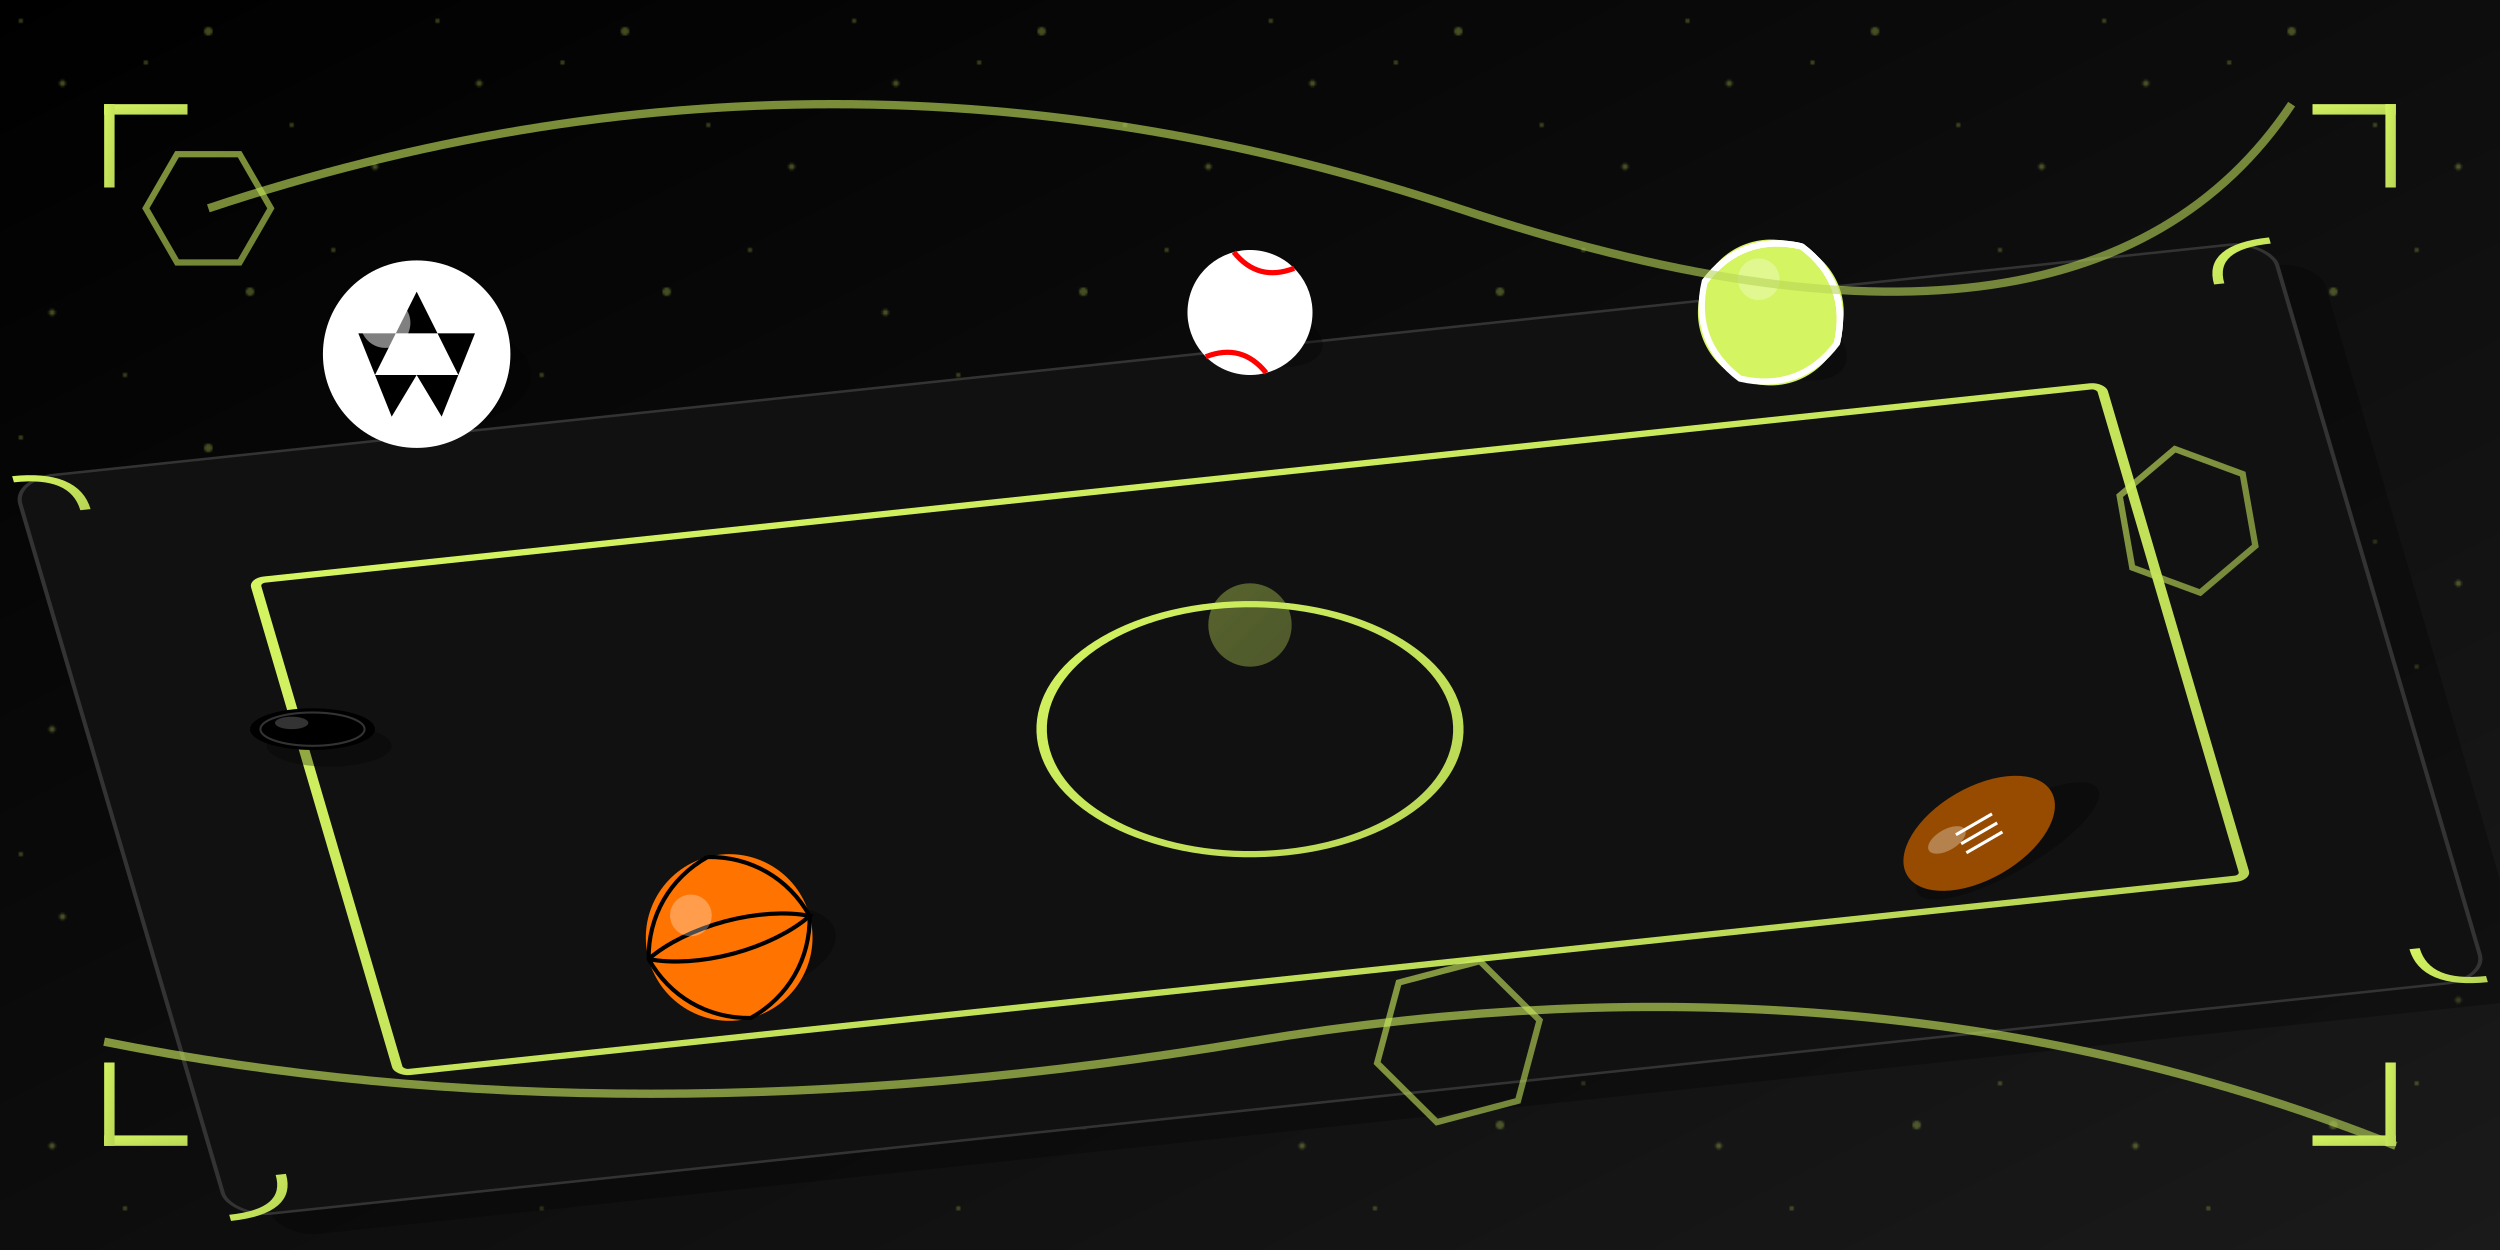 <?xml version="1.0" encoding="UTF-8"?>
<svg viewBox="0 0 1200 600" xmlns="http://www.w3.org/2000/svg">
  <!-- Definitions -->
  <defs>
    <!-- Main background gradient -->
    <linearGradient id="bgGradient" x1="0%" y1="0%" x2="100%" y2="100%">
      <stop offset="0%" style="stop-color:#000000;stop-opacity:1" />
      <stop offset="100%" style="stop-color:#1a1a1a;stop-opacity:1" />
    </linearGradient>
    
    <!-- Yellow accent gradient -->
    <linearGradient id="yellowGradient" x1="0%" y1="0%" x2="100%" y2="100%">
      <stop offset="0%" style="stop-color:#d4f461;stop-opacity:1" />
      <stop offset="100%" style="stop-color:#b8d655;stop-opacity:1" />
    </linearGradient>
    
    <!-- Glow effect -->
    <filter id="glow" x="-20%" y="-20%" width="140%" height="140%">
      <feGaussianBlur stdDeviation="5" result="blur" />
      <feComposite in="SourceGraphic" in2="blur" operator="over" />
    </filter>
    
    <!-- 3D shadow effect -->
    <filter id="shadow" x="-10%" y="-10%" width="120%" height="120%">
      <feDropShadow dx="8" dy="8" stdDeviation="5" flood-color="#000" flood-opacity="0.5" />
    </filter>
    
    <!-- Dynamic particle pattern -->
    <pattern id="particlePattern" width="200" height="200" patternUnits="userSpaceOnUse">
      <circle cx="10" cy="10" r="1" fill="#d4f461" opacity="0.3" />
      <circle cx="30" cy="40" r="1.5" fill="#d4f461" opacity="0.3" />
      <circle cx="70" cy="30" r="1" fill="#d4f461" opacity="0.3" />
      <circle cx="100" cy="15" r="2" fill="#d4f461" opacity="0.3" />
      <circle cx="140" cy="60" r="1" fill="#d4f461" opacity="0.3" />
      <circle cx="180" cy="80" r="1.5" fill="#d4f461" opacity="0.3" />
      <circle cx="160" cy="120" r="1" fill="#d4f461" opacity="0.3" />
      <circle cx="120" cy="140" r="2" fill="#d4f461" opacity="0.3" />
      <circle cx="60" cy="180" r="1" fill="#d4f461" opacity="0.3" />
      <circle cx="25" cy="150" r="1.5" fill="#d4f461" opacity="0.3" />
    </pattern>
  </defs>
  
  <!-- Main background -->
  <rect width="1200" height="600" fill="url(#bgGradient)" />
  
  <!-- Particle background -->
  <rect width="1200" height="600" fill="url(#particlePattern)" />
  
  <!-- Abstract sports field with perspective -->
  <g transform="translate(600, 350) scale(1, 0.6) rotate(-10)">
    <!-- Field shadow -->
    <rect x="-550" y="-300" width="1100" height="600" rx="20" ry="20" 
          fill="#000000" opacity="0.3" transform="translate(20, 20)" />
    
    <!-- Main field -->
    <rect x="-550" y="-300" width="1100" height="600" rx="20" ry="20" 
          fill="#111111" stroke="#333333" stroke-width="2" filter="url(#shadow)" />
    
    <!-- Center circle (universal sports element) -->
    <circle cx="0" cy="0" r="100" fill="none" stroke="url(#yellowGradient)" stroke-width="5" filter="url(#glow)" />
    
    <!-- Centerline -->
    <line x1="-550" y1="0" x2="550" y2="0" stroke="url(#yellowGradient)" stroke-width="5" filter="url(#glow)" />
    
    <!-- Corner arcs - universal in many sports -->
    <path d="M-550,-300 Q-520,-300 -520,-270" fill="none" stroke="url(#yellowGradient)" stroke-width="5" filter="url(#glow)" />
    <path d="M550,-300 Q520,-300 520,-270" fill="none" stroke="url(#yellowGradient)" stroke-width="5" filter="url(#glow)" />
    <path d="M-550,300 Q-520,300 -520,270" fill="none" stroke="url(#yellowGradient)" stroke-width="5" filter="url(#glow)" />
    <path d="M550,300 Q520,300 520,270" fill="none" stroke="url(#yellowGradient)" stroke-width="5" filter="url(#glow)" />
    
    <!-- Multi-sport field markings (abstract) -->
    <rect x="-450" y="-200" width="900" height="400" rx="5" ry="5" 
          fill="none" stroke="url(#yellowGradient)" stroke-width="5" filter="url(#glow)" />
          
    <!-- Abstract court/field lines that work for multiple sports -->
    <line x1="-225" y1="-200" x2="-225" y2="200" stroke="url(#yellowGradient)" stroke-width="3" filter="url(#glow)" />
    <line x1="225" y1="-200" x2="225" y2="200" stroke="url(#yellowGradient)" stroke-width="3" filter="url(#glow)" />
    <line x1="-450" y1="-100" x2="450" y2="-100" stroke="url(#yellowGradient)" stroke-width="3" filter="url(#glow)" />
    <line x1="-450" y1="100" x2="450" y2="100" stroke="url(#yellowGradient)" stroke-width="3" filter="url(#glow)" />
  </g>
  
  <!-- 3D Sports Equipment -->
  
  <!-- 3D Soccer/Football -->
  <g transform="translate(200, 170)">
    <!-- Ball shadow -->
    <ellipse cx="10" cy="10" rx="45" ry="25" fill="#000000" opacity="0.3" />
    
    <!-- Ball -->
    <circle cx="0" cy="0" r="45" fill="#ffffff" filter="url(#shadow)" />
    
    <!-- Black pentagons -->
    <g>
      <path d="M0,-30 L10,-10 L-10,-10 Z" fill="#000000" />
      <path d="M28,-10 L10,-10 L20,10 Z" fill="#000000" />
      <path d="M-28,-10 L-10,-10 L-20,10 Z" fill="#000000" />
      <path d="M-12,30 L-20,10 L0,10 Z" fill="#000000" />
      <path d="M12,30 L20,10 L0,10 Z" fill="#000000" />
    </g>
    
    <!-- Highlight for 3D effect -->
    <circle cx="-15" cy="-15" r="12" fill="#ffffff" opacity="0.5" />
  </g>
  
  <!-- 3D Basketball -->
  <g transform="translate(350, 450) rotate(-15)">
    <!-- Ball shadow -->
    <ellipse cx="10" cy="10" rx="40" ry="20" fill="#000000" opacity="0.3" />
    
    <!-- Ball -->
    <circle cx="0" cy="0" r="40" fill="#ff7300" filter="url(#shadow)" />
    
    <!-- Lines -->
    <path d="M0,-40 C20,-35 35,-20 40,0 C35,20 20,35 0,40 C-20,35 -35,20 -40,0 C-35,-20 -20,-35 0,-40" 
          fill="none" stroke="#000000" stroke-width="2" />
    <path d="M-40,0 C-30,-5 -15,-8 0,-8 C15,-8 30,-5 40,0 C30,5 15,8 0,8 C-15,8 -30,5 -40,0" 
          fill="none" stroke="#000000" stroke-width="2" />
    
    <!-- Highlight -->
    <circle cx="-15" cy="-15" r="10" fill="#ffffff" opacity="0.3" />
  </g>
  
  <!-- 3D Tennis Ball -->
  <g transform="translate(850, 150) rotate(25)">
    <!-- Ball shadow -->
    <ellipse cx="8" cy="8" rx="35" ry="18" fill="#000000" opacity="0.3" />
    
    <!-- Ball -->
    <circle cx="0" cy="0" r="35" fill="#d4f461" filter="url(#shadow)" />
    
    <!-- Ball seam -->
    <path d="M0,-35 C19,-31 31,-19 35,0 C31,19 19,31 0,35 C-19,31 -31,19 -35,0 C-31,-19 -19,-31 0,-35" 
          fill="none" stroke="#ffffff" stroke-width="3" />
    <path d="M-35,0 C-31,-19 -19,-31 0,-35 C19,-31 31,-19 35,0" 
          fill="none" stroke="#ffffff" stroke-width="3" />
    
    <!-- Highlight -->
    <circle cx="-12" cy="-12" r="10" fill="#ffffff" opacity="0.3" />
  </g>
  
  <!-- 3D American Football -->
  <g transform="translate(950, 400) rotate(-30)">
    <!-- Ball shadow -->
    <ellipse cx="10" cy="10" rx="50" ry="15" fill="#000000" opacity="0.3" />
    
    <!-- Ball -->
    <ellipse cx="0" cy="0" rx="40" ry="22" fill="#964B00" filter="url(#shadow)" />
    
    <!-- Laces -->
    <line x1="-10" y1="-5" x2="10" y2="-5" stroke="#ffffff" stroke-width="1.5" />
    <line x1="-10" y1="0" x2="10" y2="0" stroke="#ffffff" stroke-width="1.5" />
    <line x1="-10" y1="5" x2="10" y2="5" stroke="#ffffff" stroke-width="1.5" />
    
    <!-- Highlight -->
    <ellipse cx="-15" cy="-5" rx="10" ry="5" fill="#ffffff" opacity="0.3" />
  </g>
  
  <!-- 3D Baseball -->
  <g transform="translate(600, 150) rotate(15)">
    <!-- Ball shadow -->
    <ellipse cx="8" cy="8" rx="30" ry="15" fill="#000000" opacity="0.3" />
    
    <!-- Ball -->
    <circle cx="0" cy="0" r="30" fill="#ffffff" filter="url(#shadow)" />
    
    <!-- Stitches -->
    <path d="M-15,26 Q0,15 15,26" fill="none" stroke="#ff0000" stroke-width="2.5" />
    <path d="M-15,-26 Q0,-15 15,-26" fill="none" stroke="#ff0000" stroke-width="2.5" />
    
    <!-- Highlight -->
    <circle cx="-10" cy="-10" r="8" fill="#ffffff" opacity="0.3" />
  </g>
  
  <!-- 3D Hockey Puck -->
  <g transform="translate(150, 350)">
    <!-- Puck shadow -->
    <ellipse cx="8" cy="8" rx="30" ry="10" fill="#000000" opacity="0.3" />
    
    <!-- Puck base -->
    <ellipse cx="0" cy="0" rx="30" ry="10" fill="#000000" filter="url(#shadow)" />
    
    <!-- Puck top detail -->
    <ellipse cx="0" cy="0" rx="25" ry="8" fill="none" stroke="#333333" stroke-width="1" />
    
    <!-- Highlight -->
    <ellipse cx="-10" cy="-3" rx="8" ry="3" fill="#ffffff" opacity="0.2" />
  </g>
  
  <!-- Modern 3D geometric elements with yellow accents -->
  <!-- Floating hexagons -->
  <g transform="translate(700, 500) rotate(15)" opacity="0.6">
    <path d="M0,-40 L35,-20 L35,20 L0,40 L-35,20 L-35,-20 Z" fill="none" stroke="url(#yellowGradient)" 
          stroke-width="3" filter="url(#glow)" />
  </g>
  
  <g transform="translate(100, 100) rotate(30)" opacity="0.6">
    <path d="M0,-30 L26,-15 L26,15 L0,30 L-26,15 L-26,-15 Z" fill="none" stroke="url(#yellowGradient)" 
          stroke-width="3" filter="url(#glow)" />
  </g>
  
  <g transform="translate(1050, 250) rotate(-10)" opacity="0.6">
    <path d="M0,-35 L30,-17.5 L30,17.5 L0,35 L-30,17.5 L-30,-17.5 Z" fill="none" stroke="url(#yellowGradient)" 
          stroke-width="3" filter="url(#glow)" />
  </g>
  
  <!-- Dynamic swoosh elements -->
  <path d="M100,100 Q400,0 700,100 T1100,50" fill="none" stroke="url(#yellowGradient)" 
        stroke-width="4" opacity="0.6" filter="url(#glow)">
    <animate attributeName="d" 
      values="M100,100 Q400,0 700,100 T1100,50;
              M100,120 Q400,20 700,120 T1100,70;
              M100,100 Q400,0 700,100 T1100,50"
      dur="10s" repeatCount="indefinite" />
  </path>
  
  <path d="M50,500 Q300,550 600,500 T1150,550" fill="none" stroke="url(#yellowGradient)" 
        stroke-width="4" opacity="0.6" filter="url(#glow)">
    <animate attributeName="d" 
      values="M50,500 Q300,550 600,500 T1150,550;
              M50,480 Q300,530 600,480 T1150,530;
              M50,500 Q300,550 600,500 T1150,550"
      dur="12s" repeatCount="indefinite" />
  </path>
  
  <!-- Energy pulse circles -->
  <circle cx="600" cy="300" r="20" fill="url(#yellowGradient)" opacity="0.2" filter="url(#glow)">
    <animate attributeName="r" values="20;200;20" dur="8s" repeatCount="indefinite" />
    <animate attributeName="opacity" values="0.2;0.05;0.2" dur="8s" repeatCount="indefinite" />
  </circle>
  
  <circle cx="600" cy="300" r="20" fill="url(#yellowGradient)" opacity="0.2" filter="url(#glow)">
    <animate attributeName="r" values="20;250;20" dur="12s" begin="4s" repeatCount="indefinite" />
    <animate attributeName="opacity" values="0.2;0.02;0.2" dur="12s" begin="4s" repeatCount="indefinite" />
  </circle>
  
  <!-- Modern geometric abstract elements in corners -->
  <g transform="translate(50, 50)">
    <rect x="0" y="0" width="40" height="5" fill="url(#yellowGradient)" />
    <rect x="0" y="0" width="5" height="40" fill="url(#yellowGradient)" />
  </g>
  
  <g transform="translate(1150, 50)">
    <rect x="-40" y="0" width="40" height="5" fill="url(#yellowGradient)" />
    <rect x="-5" y="0" width="5" height="40" fill="url(#yellowGradient)" />
  </g>
  
  <g transform="translate(50, 550)">
    <rect x="0" y="-5" width="40" height="5" fill="url(#yellowGradient)" />
    <rect x="0" y="-40" width="5" height="40" fill="url(#yellowGradient)" />
  </g>
  
  <g transform="translate(1150, 550)">
    <rect x="-40" y="-5" width="40" height="5" fill="url(#yellowGradient)" />
    <rect x="-5" y="-40" width="5" height="40" fill="url(#yellowGradient)" />
  </g>
</svg>
